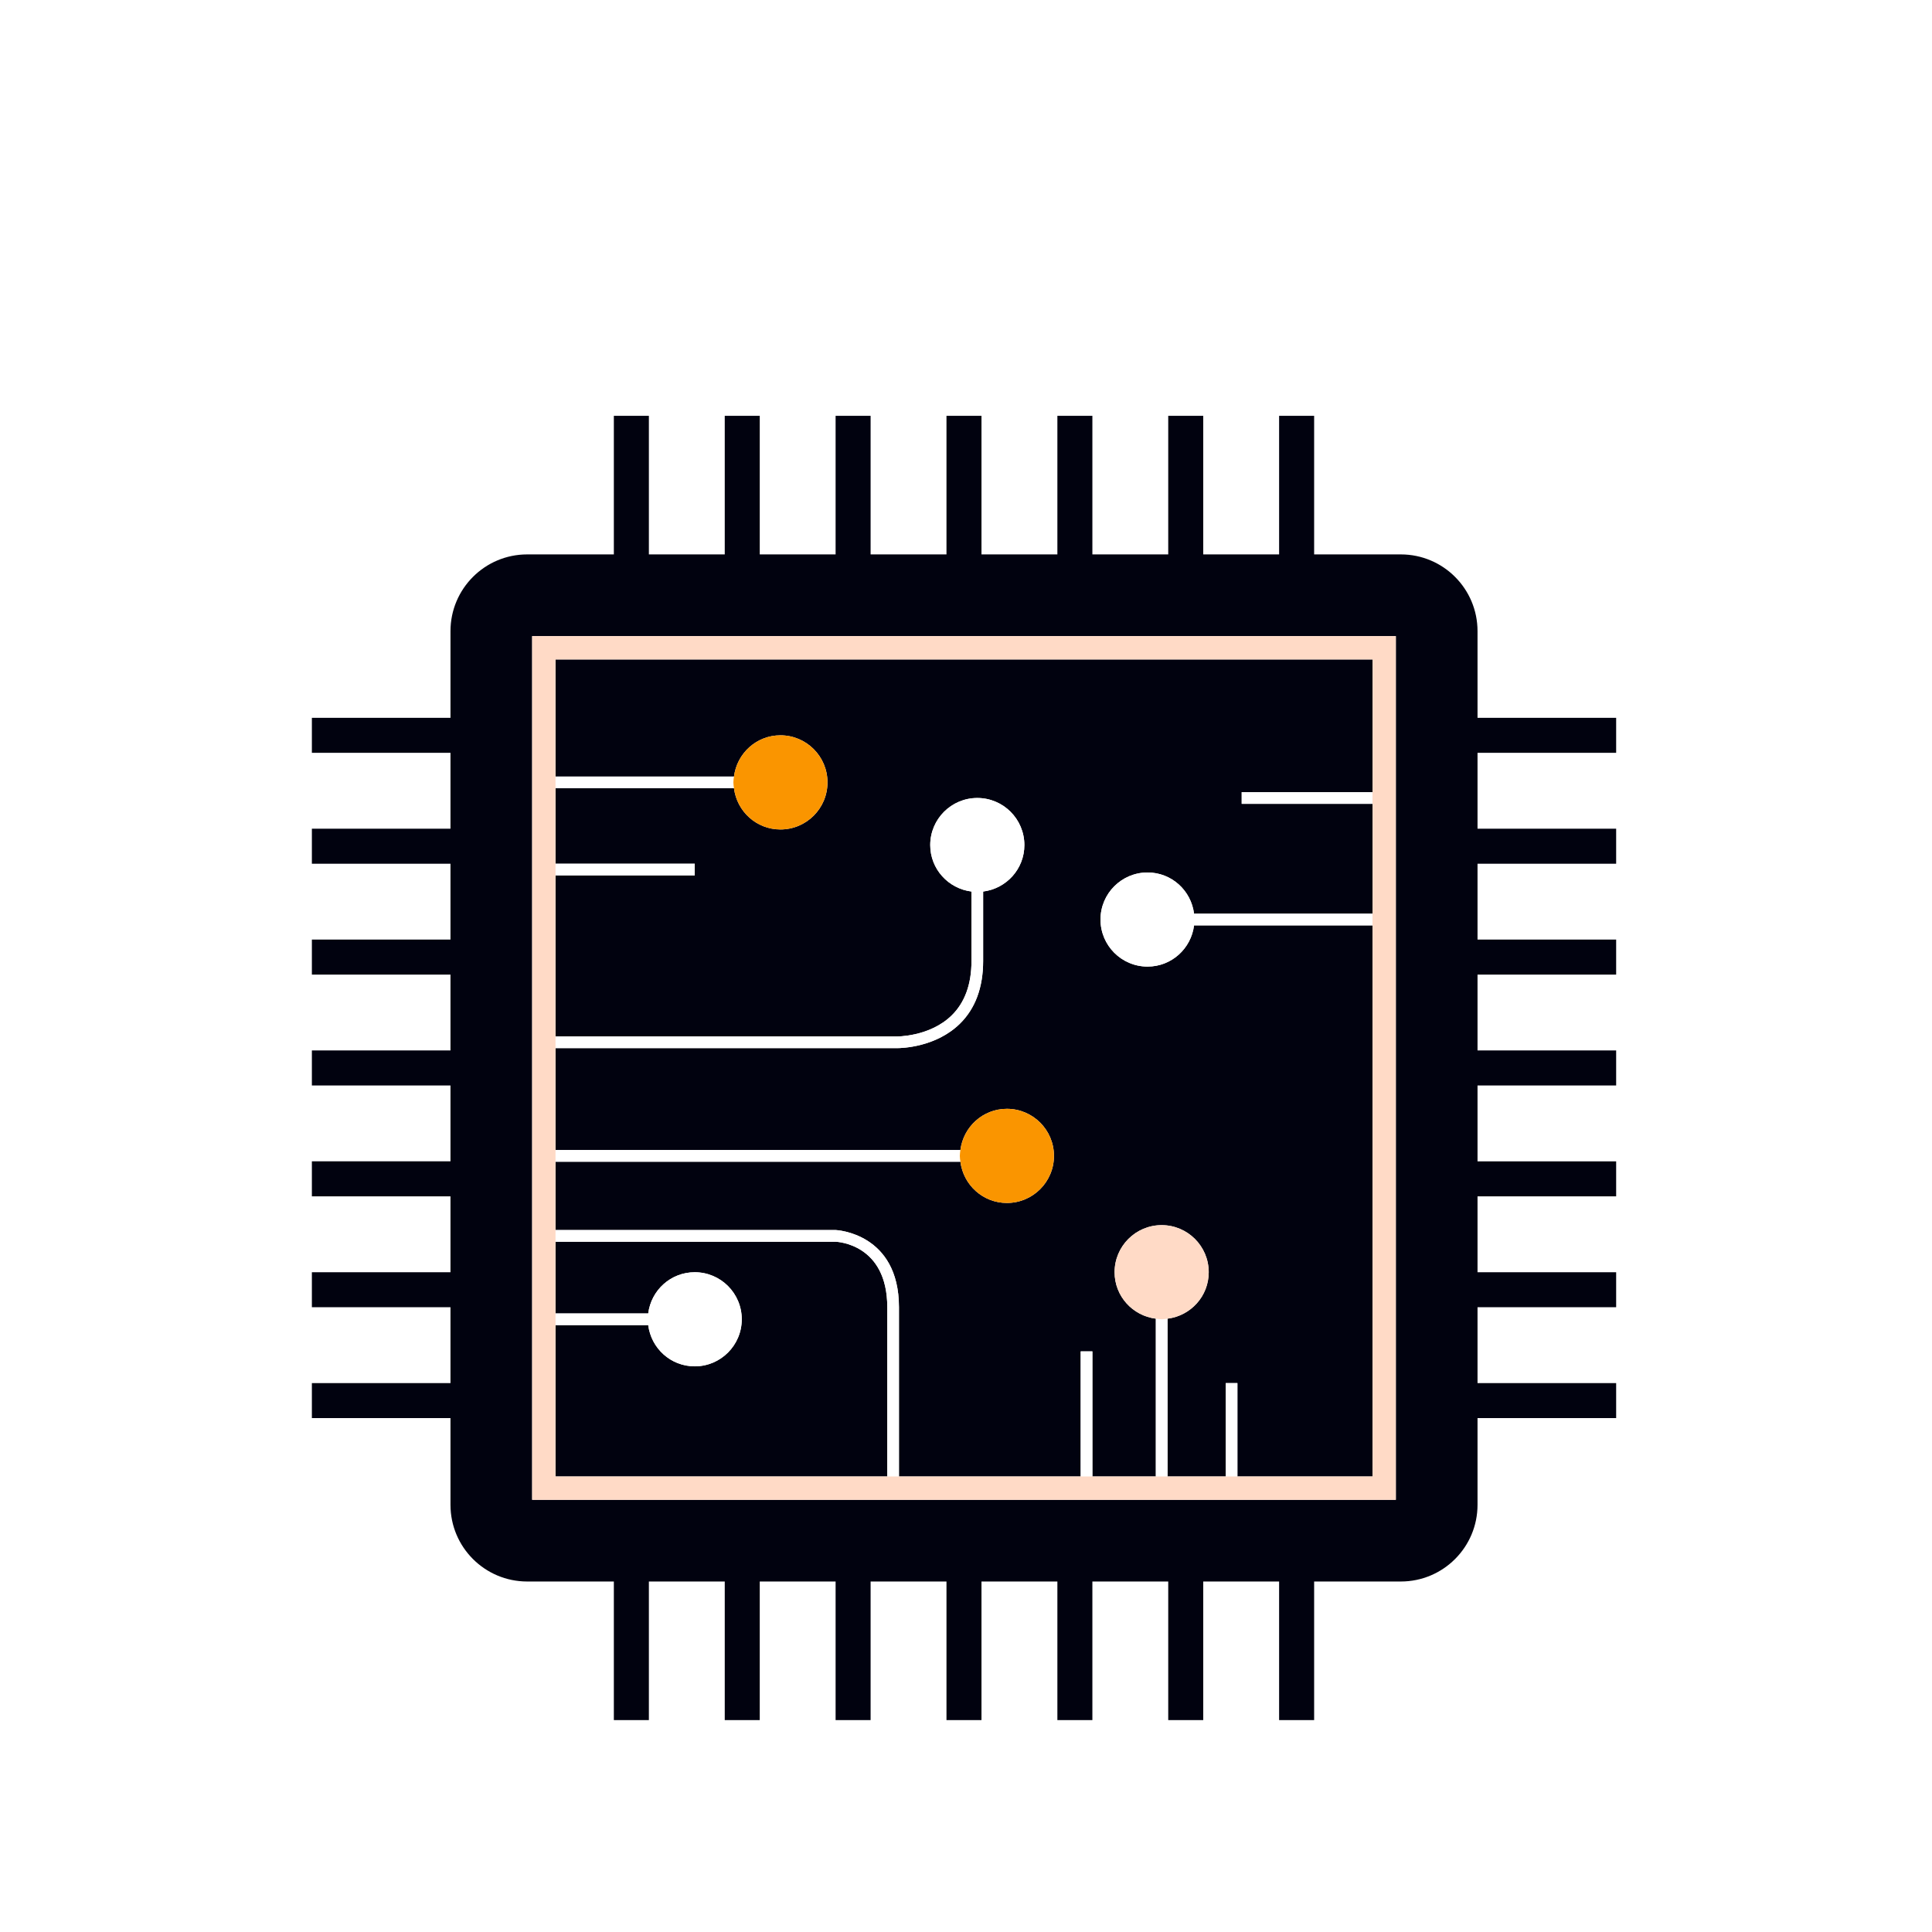 <svg width="77" height="77" viewBox="0 0 77 77" fill="none" xmlns="http://www.w3.org/2000/svg">
<g filter="url(#filter0_dd_38_1722)">
<path d="M54.701 15.571V10.283H22.139V14.95H29.253C29.369 14.025 30.149 13.306 31.104 13.306C32.14 13.306 32.98 14.146 32.98 15.182C32.98 16.218 32.14 17.058 31.104 17.058C30.149 17.058 29.369 16.34 29.253 15.415H22.139V18.424H27.689V18.888H22.139V25.309H35.711C35.73 25.312 37.054 25.327 37.929 24.47C38.453 23.957 38.719 23.228 38.719 22.301V19.532C37.794 19.416 37.075 18.636 37.075 17.68C37.075 16.644 37.916 15.804 38.951 15.804C39.987 15.804 40.827 16.644 40.827 17.68C40.827 18.636 40.108 19.416 39.183 19.532V22.301C39.183 23.359 38.869 24.202 38.252 24.805C37.299 25.734 35.958 25.774 35.736 25.774H35.706H22.139V29.835H38.277C38.394 28.91 39.174 28.192 40.13 28.192C41.166 28.192 42.006 29.032 42.006 30.068C42.006 31.104 41.166 31.944 40.13 31.944C39.174 31.944 38.393 31.225 38.277 30.3H22.139V33.023H33.303C33.337 33.025 35.828 33.142 35.828 36.1V42.845H43.071V37.859H43.537V42.845H46.066V36.556C45.141 36.441 44.422 35.66 44.422 34.704C44.422 33.668 45.263 32.828 46.298 32.828C47.334 32.828 48.174 33.668 48.174 34.704C48.174 35.66 47.457 36.44 46.532 36.556V42.845H48.852V39.123H49.317V42.845H54.7V20.88H47.589C47.473 21.805 46.693 22.523 45.736 22.523C44.7 22.523 43.86 21.684 43.86 20.648C43.86 19.612 44.7 18.772 45.736 18.772C46.693 18.772 47.473 19.49 47.589 20.415H54.701V16.036H49.488V15.571L54.701 15.571Z" fill="#01020F"/>
<path d="M27.689 38.455C26.731 38.455 25.951 37.738 25.835 36.812H22.139V42.845H35.363V36.1C35.363 33.586 33.38 33.491 33.295 33.489H22.139V36.347H25.835C25.951 35.422 26.731 34.705 27.689 34.705C28.724 34.705 29.563 35.544 29.563 36.58C29.563 37.616 28.724 38.455 27.689 38.455Z" fill="#01020F"/>
<path d="M64.412 14.004V12.609H58.887V9.155C58.887 7.466 57.519 6.096 55.829 6.096H52.375V0.572H50.979V6.096H47.955V0.572H46.56V6.096H43.537V0.572H42.142V6.096H39.117V0.572H37.722V6.096H34.698V0.572H33.303V6.096H30.28V0.572H28.885V6.096H25.861V0.572H24.465V6.096H21.012C19.323 6.096 17.954 7.466 17.954 9.155V12.609H12.43V14.004H17.954V17.028H12.43V18.424H17.954V21.447H12.43V22.842H17.954V25.866H12.43V27.261H17.954V30.285H12.43V31.681H17.954V34.704H12.43V36.1H17.954V39.123H12.43V40.519H17.954V43.974C17.954 45.662 19.323 47.031 21.012 47.031H24.465V52.555H25.861V47.031H28.885V52.555H30.28V47.031H33.303V52.555H34.698V47.031H37.722V52.555H39.117V47.031H42.142V52.555H43.537V47.031H46.56V52.555H47.955V47.031H50.979V52.555H52.375V47.031H55.829C57.519 47.031 58.887 45.662 58.887 43.974V40.519H64.412V39.123H58.887V36.1H64.412V34.705H58.887V31.681H64.412V30.286H58.887V27.262H64.412V25.866H58.887V22.843H64.412V21.447H58.887V18.424H64.412V17.028H58.887V14.004H64.412ZM55.631 43.775H21.209V9.353H55.631V43.775Z" fill="#01020F"/>
<path d="M45.736 18.773C44.701 18.773 43.861 19.612 43.861 20.648C43.861 21.684 44.701 22.524 45.736 22.524C46.693 22.524 47.473 21.805 47.589 20.881H54.701V20.416H47.589C47.473 19.49 46.693 18.773 45.736 18.773Z" fill="white"/>
<path d="M25.835 36.348H22.139V36.813H25.835C25.951 37.738 26.731 38.456 27.689 38.456C28.724 38.456 29.563 37.616 29.563 36.58C29.563 35.544 28.724 34.705 27.689 34.705C26.731 34.705 25.951 35.423 25.835 36.348Z" fill="white"/>
<path d="M37.928 24.47C37.053 25.327 35.729 25.312 35.71 25.308H22.139V25.774H35.706H35.735C35.957 25.774 37.298 25.734 38.251 24.805C38.869 24.202 39.183 23.359 39.183 22.301V19.532C40.108 19.416 40.826 18.635 40.826 17.68C40.826 16.643 39.986 15.804 38.951 15.804C37.915 15.804 37.074 16.643 37.074 17.68C37.074 18.635 37.794 19.416 38.718 19.532V22.301C38.719 23.227 38.452 23.957 37.928 24.47Z" fill="white"/>
<path d="M22.139 29.835V30.3H38.277C38.268 30.223 38.254 30.147 38.254 30.068C38.254 29.988 38.268 29.913 38.277 29.835H22.139Z" fill="white"/>
<path d="M35.828 42.845V36.1C35.828 33.142 33.337 33.025 33.303 33.023H22.139V33.489H33.295C33.38 33.491 35.363 33.586 35.363 36.1V42.845H35.828Z" fill="white"/>
<path d="M46.066 42.845H46.532V36.556C46.454 36.566 46.378 36.58 46.298 36.58C46.219 36.58 46.143 36.566 46.066 36.556V42.845Z" fill="white"/>
<path d="M43.537 37.86H43.071V42.846H43.537V37.86Z" fill="white"/>
<path d="M49.317 39.123H48.852V42.845H49.317V39.123Z" fill="white"/>
<path d="M54.701 15.571H49.488V16.037H54.701V15.571Z" fill="white"/>
<path d="M22.139 14.95V15.415H29.253C29.243 15.338 29.23 15.262 29.23 15.182C29.23 15.102 29.243 15.027 29.253 14.95H22.139Z" fill="white"/>
<path d="M27.689 18.424H22.139V18.889H27.689V18.424Z" fill="white"/>
<path d="M55.632 43.775V9.353H21.209V43.775H55.632V43.775ZM22.14 36.813V36.347V33.489V33.024V30.3V29.835V25.774V25.309V18.889V18.424V15.415V14.95V10.283H54.701V15.571V16.037V20.415V20.881V42.845H49.317H48.853H46.532H46.067H43.538H43.072H35.828H35.363H22.14V36.813Z" fill="#FFDAC6"/>
<path d="M29.253 14.95C29.242 15.027 29.229 15.102 29.229 15.182C29.229 15.262 29.242 15.337 29.253 15.415C29.368 16.34 30.148 17.058 31.104 17.058C32.14 17.058 32.979 16.218 32.979 15.182C32.979 14.146 32.14 13.306 31.104 13.306C30.148 13.306 29.368 14.025 29.253 14.95Z" fill="#FA9500"/>
<path d="M38.277 29.835C38.268 29.913 38.253 29.989 38.253 30.068C38.253 30.148 38.268 30.224 38.277 30.3C38.393 31.225 39.174 31.944 40.13 31.944C41.165 31.944 42.006 31.104 42.006 30.068C42.006 29.032 41.165 28.192 40.13 28.192C39.174 28.192 38.394 28.91 38.277 29.835Z" fill="#FA9500"/>
<path d="M44.422 34.704C44.422 35.66 45.141 36.441 46.066 36.556C46.143 36.566 46.219 36.58 46.298 36.58C46.378 36.58 46.454 36.566 46.532 36.556C47.457 36.44 48.174 35.66 48.174 34.704C48.174 33.668 47.334 32.828 46.298 32.828C45.262 32.828 44.422 33.668 44.422 34.704Z" fill="#FFDAC6"/>
</g>
<defs>
<filter id="filter0_dd_38_1722" x="0.43" y="0.572" width="75.982" height="75.983" filterUnits="userSpaceOnUse" color-interpolation-filters="sRGB">
<feFlood flood-opacity="0" result="BackgroundImageFix"/>
<feColorMatrix in="SourceAlpha" type="matrix" values="0 0 0 0 0 0 0 0 0 0 0 0 0 0 0 0 0 0 127 0" result="hardAlpha"/>
<feMorphology radius="2" operator="erode" in="SourceAlpha" result="effect1_dropShadow_38_1722"/>
<feOffset dy="4"/>
<feGaussianBlur stdDeviation="3"/>
<feComposite in2="hardAlpha" operator="out"/>
<feColorMatrix type="matrix" values="0 0 0 0 0 0 0 0 0 0 0 0 0 0 0 0 0 0 0.03 0"/>
<feBlend mode="normal" in2="BackgroundImageFix" result="effect1_dropShadow_38_1722"/>
<feColorMatrix in="SourceAlpha" type="matrix" values="0 0 0 0 0 0 0 0 0 0 0 0 0 0 0 0 0 0 127 0" result="hardAlpha"/>
<feMorphology radius="4" operator="erode" in="SourceAlpha" result="effect2_dropShadow_38_1722"/>
<feOffset dy="12"/>
<feGaussianBlur stdDeviation="8"/>
<feComposite in2="hardAlpha" operator="out"/>
<feColorMatrix type="matrix" values="0 0 0 0 0 0 0 0 0 0 0 0 0 0 0 0 0 0 0.08 0"/>
<feBlend mode="normal" in2="effect1_dropShadow_38_1722" result="effect2_dropShadow_38_1722"/>
<feBlend mode="normal" in="SourceGraphic" in2="effect2_dropShadow_38_1722" result="shape"/>
</filter>
</defs>
</svg>
